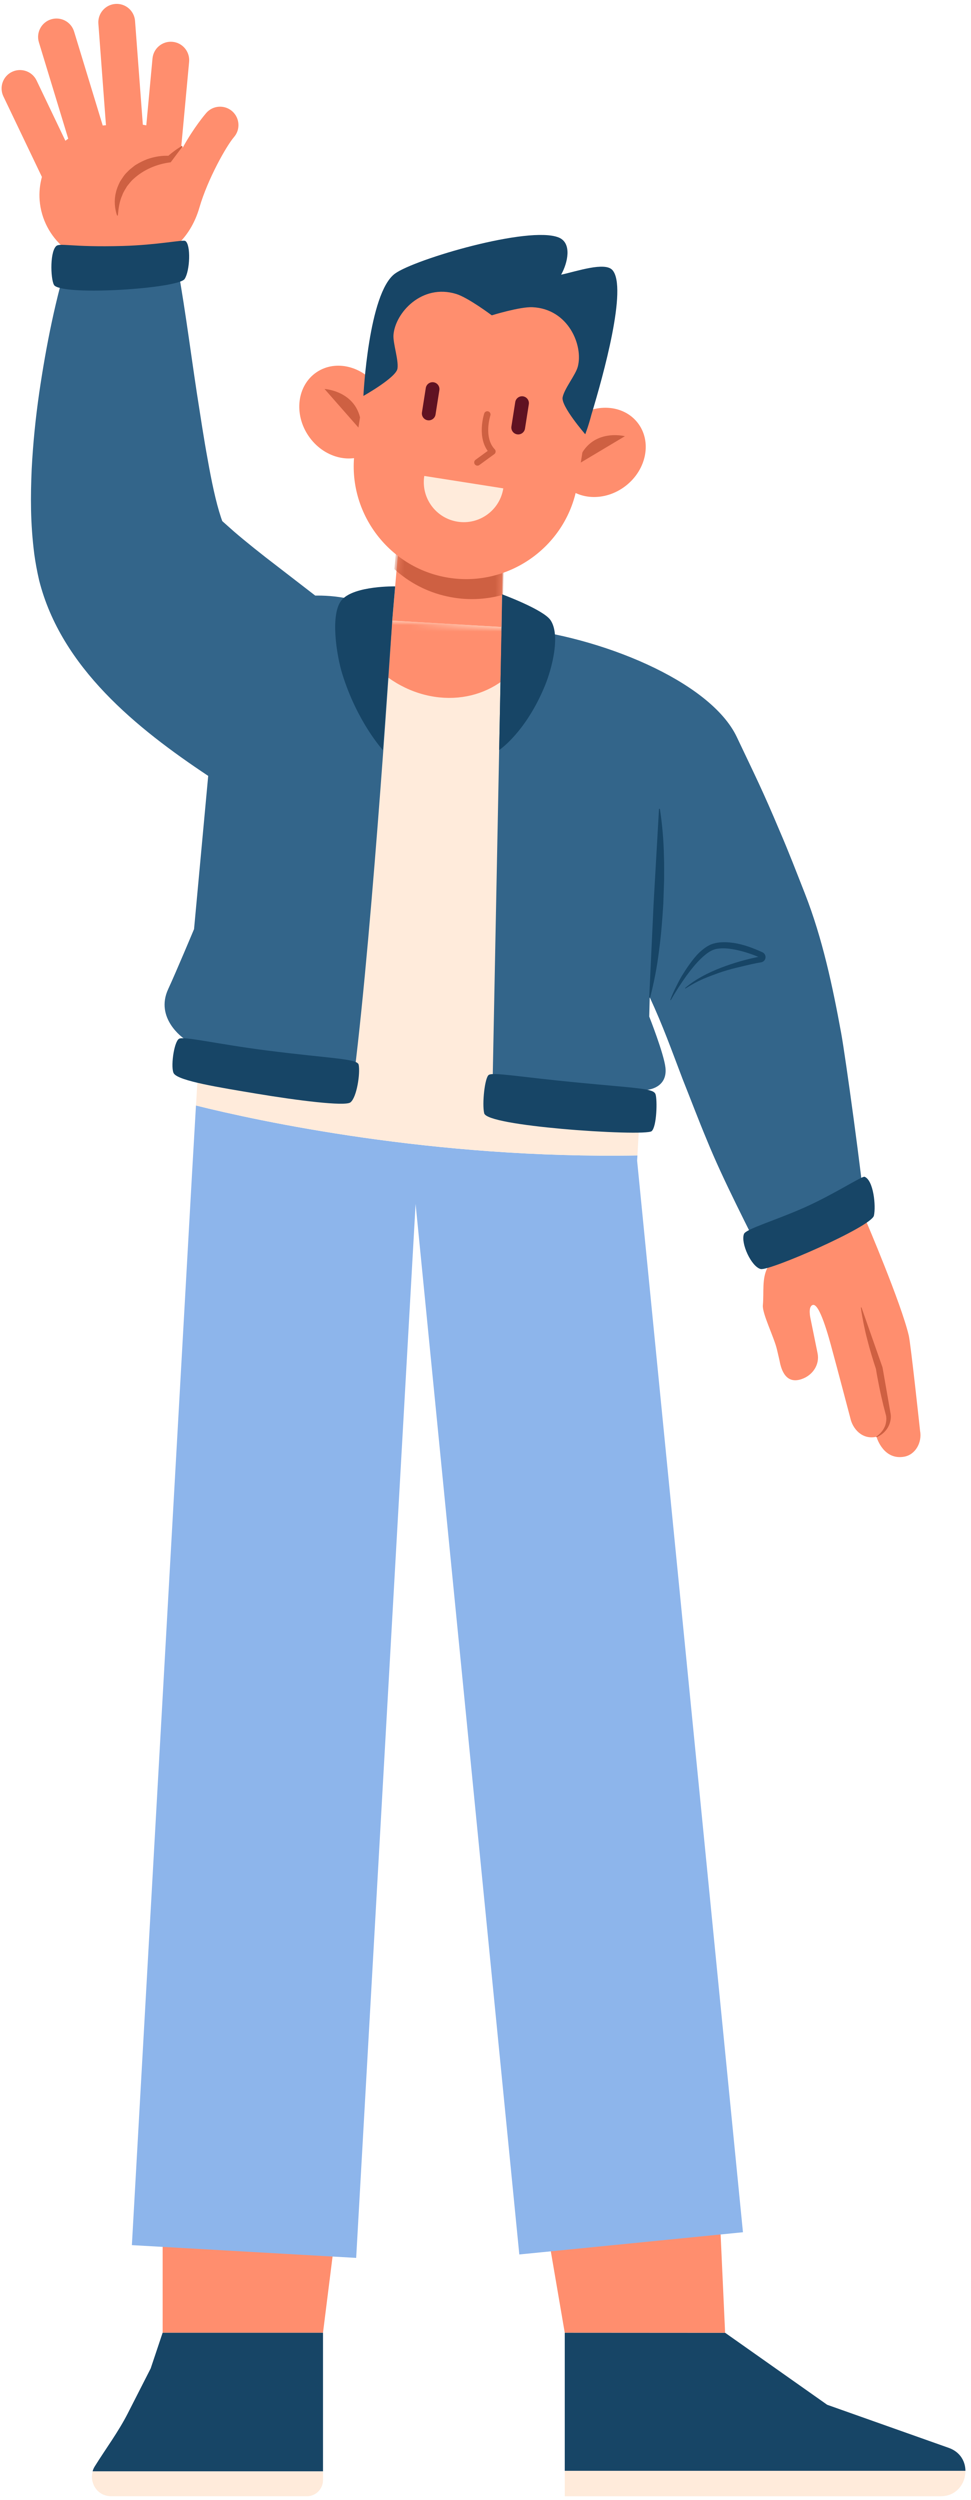 <svg width="150" height="386" viewBox="0 0 150 386" fill="none" xmlns="http://www.w3.org/2000/svg">
<path d="M77.484 96.804L60.591 95.822L62.031 79.06L77.744 79.972L77.484 96.804Z" fill="#FF8E6E"/>
<mask id="mask0_170_7524" style="mask-type:luminance" maskUnits="userSpaceOnUse" x="60" y="79" width="18" height="18">
<path d="M77.484 96.804L60.591 95.822L62.031 79.06L77.744 79.972L77.484 96.804Z" fill="white"/>
</mask>
<g mask="url(#mask0_170_7524)">
<path d="M78.003 79.337L77.704 91.839C74.95 92.602 71.979 92.736 69.008 92.066C65.882 91.375 63.139 89.89 60.921 87.868L61.798 78.399L78.003 79.337Z" fill="#CE6042"/>
</g>
<path d="M47.656 67.3C49.963 70.695 54.256 71.8 57.245 69.769C60.234 67.738 60.787 63.339 58.481 59.945C56.174 56.551 51.881 55.445 48.892 57.476C45.903 59.508 45.35 63.906 47.656 67.3Z" fill="#FF8E6E"/>
<path d="M50.133 60.053C50.133 60.053 56.01 60.395 55.824 66.53L50.133 60.053Z" fill="#CE6042"/>
<path d="M96.669 75.005C93.432 77.528 89.007 77.263 86.785 74.413C84.563 71.563 85.386 67.207 88.623 64.684C91.86 62.161 96.285 62.426 98.507 65.276C100.729 68.126 99.906 72.482 96.669 75.005Z" fill="#FF8E6E"/>
<path d="M96.536 67.347C96.536 67.347 90.837 65.87 89.132 71.765L96.536 67.347Z" fill="#CE6042"/>
<path d="M69.325 89.203C59.878 87.718 53.364 78.774 54.849 69.328L57.147 54.707C58.632 45.26 67.576 38.746 77.022 40.231C86.469 41.716 92.983 50.66 91.498 60.107L89.2 74.728C87.716 84.174 78.772 90.688 69.325 89.203Z" fill="#FF8E6E"/>
<path d="M66.067 64.888C65.49 64.797 65.092 64.251 65.183 63.674L65.775 59.905C65.866 59.328 66.412 58.93 66.989 59.021C67.566 59.112 67.964 59.658 67.873 60.235L67.281 64.004C67.19 64.581 66.644 64.978 66.067 64.888Z" fill="#601222"/>
<path d="M79.887 67.06C79.31 66.969 78.912 66.423 79.003 65.846L79.595 62.077C79.686 61.5 80.232 61.102 80.809 61.193C81.386 61.284 81.784 61.83 81.693 62.407L81.101 66.176C81.01 66.753 80.464 67.151 79.887 67.06Z" fill="#601222"/>
<path d="M75.278 63.991C75.278 63.991 74.082 67.625 76.064 69.711L73.755 71.394" stroke="#CE6042" stroke-miterlimit="10" stroke-linecap="round" stroke-linejoin="round"/>
<path d="M77.749 75.401C77.219 78.771 74.057 81.074 70.687 80.545C67.316 80.015 65.014 76.853 65.543 73.483L77.749 75.401Z" fill="#FFEBDB"/>
<path d="M94.618 41.708C93.462 40.375 89.091 41.894 86.684 42.409C87.703 40.6 88.41 37.514 86.301 36.664C81.706 34.813 64.048 40.02 61.008 42.249C56.914 45.251 56.138 61.129 56.138 61.129C56.138 61.129 61.202 58.286 61.401 56.912C61.6 55.538 60.682 53.001 60.786 51.691C61.052 48.319 65.145 43.749 70.478 45.386C72.331 45.955 75.969 48.686 75.969 48.686C75.969 48.686 80.315 47.341 82.251 47.43C87.824 47.687 90.137 53.369 89.251 56.634C88.906 57.902 87.187 59.982 86.912 61.342C86.636 62.702 90.409 67.046 90.409 67.046C90.409 67.046 90.879 65.871 91.366 64.007C93.225 57.884 96.956 44.402 94.618 41.708Z" fill="#174566"/>
<path d="M49.899 360.145V381.564H14.304C14.373 381.287 14.486 381.028 14.641 380.786C16.344 378.054 18.271 375.479 19.732 372.618C20.622 370.881 23.276 365.668 23.276 365.668L25.126 360.145H49.899Z" fill="#174566"/>
<path d="M49.899 381.563V382.904C49.899 384.287 48.784 385.401 47.41 385.401H17.208C15.402 385.401 14.33 384.053 14.209 382.626C14.183 382.272 14.209 381.909 14.304 381.563H49.899Z" fill="#FFEBDB"/>
<path d="M25.125 360.144V336.217L52.727 337.622L49.899 360.144H25.125Z" fill="#FF8E6E"/>
<path d="M87.243 360.145V381.478H149.141C149.132 380.043 148.354 378.6 146.643 377.96L127.782 371.278L112.016 360.162L87.243 360.145Z" fill="#174566"/>
<path d="M87.243 381.478V385.402H145.312C147.611 385.402 148.986 383.673 149.124 381.858C149.133 381.728 149.141 381.607 149.141 381.478H87.243Z" fill="#FFEBDB"/>
<path d="M87.24 360.144L83.143 336.217L110.984 337.622L112.016 360.161L87.24 360.144Z" fill="#FF8E6E"/>
<path d="M114.772 344.641L80.222 348.071L64.202 185.881L55.022 348.601L20.372 346.631L29.642 181.591L30.272 170.681C39.902 173.081 66.892 178.951 98.472 178.391L98.422 179.191L114.772 344.641Z" fill="#8DB5EB"/>
<path d="M120.024 208.355C120.257 209.333 120.414 210.037 120.414 210.037C120.573 210.813 121.075 213.847 123.8 212.935C125.541 212.358 126.676 210.685 126.289 208.886L125.243 203.741C125.163 203.382 124.815 201.821 125.496 201.496C126.567 200.967 128.052 206.522 128.584 208.519C129.181 210.676 131.362 218.958 131.362 218.958C131.702 220.549 133.16 222.34 135.408 221.825L135.411 221.839C135.473 222.115 136.55 225.46 139.675 224.904C141.445 224.589 142.468 222.672 142.132 220.906C142.132 220.906 140.693 207.497 140.39 206.205C139.219 201.217 133.79 188.516 133.79 188.516L118.567 195.707C117.672 197.445 118.038 199.39 117.846 201.521C117.726 202.794 119.594 206.494 120.024 208.355Z" fill="#FF8E6E"/>
<path d="M133.09 201.879L136.329 211.106L136.333 211.122L137.341 216.88L137.589 218.323C137.661 218.822 137.589 219.327 137.429 219.796C137.109 220.743 136.347 221.505 135.438 221.886C135.411 221.897 135.38 221.885 135.369 221.858C135.359 221.835 135.367 221.809 135.387 221.795L135.395 221.789C136.195 221.211 136.744 220.442 136.869 219.605C136.952 219.203 136.942 218.77 136.843 218.439L136.478 217.039C136.253 216.088 136.023 215.138 135.836 214.18C135.652 213.221 135.45 212.266 135.307 211.3L135.345 211.447C134.83 209.901 134.356 208.34 133.959 206.753C133.747 205.964 133.572 205.162 133.406 204.357C133.265 203.543 133.081 202.745 132.989 201.914L132.988 201.902C132.985 201.873 133.006 201.847 133.034 201.844C133.06 201.841 133.083 201.856 133.09 201.879Z" fill="#CE6042"/>
<path d="M1.859 11.091C3.278 10.418 4.977 11.015 5.651 12.425L10.101 21.731C10.246 21.614 10.396 21.517 10.539 21.408L6.007 6.529C5.551 5.029 6.399 3.437 7.899 2.981C9.408 2.528 10.991 3.373 11.447 4.873L15.872 19.385C15.918 19.379 15.956 19.37 16.003 19.363L16.368 19.336L15.196 3.652C15.078 2.091 16.256 0.724 17.816 0.606C19.385 0.49 20.744 1.666 20.862 3.226L22.066 19.258C22.245 19.293 22.419 19.318 22.598 19.353L23.557 9.029C23.7 7.461 25.084 6.314 26.643 6.455C28.219 6.6 29.356 7.99 29.215 9.55L28.013 22.502C28.091 22.584 28.166 22.683 28.244 22.765C29.942 19.68 31.727 17.593 31.851 17.453C32.878 16.263 34.672 16.14 35.862 17.166C37.041 18.199 37.175 19.987 36.14 21.175C35.002 22.49 32.094 27.604 30.8 32.066C29.401 36.889 25.808 40.16 21.012 40.541L17.688 40.799C11.787 41.266 6.592 36.82 6.122 30.928C6.026 29.678 6.162 28.466 6.472 27.315L0.524 14.882C-0.156 13.462 0.449 11.765 1.859 11.091Z" fill="#FF8E6E"/>
<path d="M18.06 33.221C17.71 32.138 17.605 30.931 17.897 29.752C18.022 29.158 18.267 28.591 18.544 28.033C18.887 27.524 19.203 26.967 19.667 26.549C19.879 26.318 20.11 26.113 20.355 25.926C20.597 25.735 20.828 25.524 21.099 25.382C21.622 25.062 22.17 24.804 22.725 24.581C23.872 24.187 24.993 23.988 26.245 24.058L25.589 24.412C25.971 24.083 26.345 23.748 26.759 23.443C27.157 23.127 27.593 22.838 28.05 22.567L28.074 22.553C28.108 22.532 28.153 22.544 28.173 22.578C28.188 22.604 28.186 22.636 28.169 22.658L26.393 25.026C26.376 25.049 26.351 25.062 26.325 25.066L26.318 25.067C24.237 25.325 22.2 26.185 20.659 27.595C20.259 27.936 19.948 28.359 19.619 28.767C19.357 29.219 19.053 29.652 18.882 30.152C18.443 31.113 18.307 32.175 18.211 33.225C18.207 33.265 18.171 33.295 18.131 33.291C18.101 33.288 18.077 33.268 18.068 33.241L18.06 33.221Z" fill="#CE6042"/>
<path d="M101.653 123.641L98.503 177.781L98.473 178.391C66.893 178.951 39.903 173.081 30.273 170.681L30.313 170.111L33.233 119.671C34.053 105.671 46.053 94.981 60.053 95.791L77.773 96.821C91.772 97.631 102.462 109.641 101.653 123.641Z" fill="#FFEBDB"/>
<mask id="mask1_170_7524" style="mask-type:luminance" maskUnits="userSpaceOnUse" x="30" y="95" width="72" height="84">
<path d="M101.653 123.641L98.503 177.781L98.473 178.391C66.893 178.951 39.903 173.081 30.273 170.681L30.313 170.111L33.233 119.671C34.053 105.671 46.053 94.981 60.053 95.791L77.773 96.821C91.772 97.631 102.462 109.641 101.653 123.641Z" fill="white"/>
</mask>
<g mask="url(#mask1_170_7524)">
<path d="M83.122 95.311C82.262 103.061 75.762 108.481 67.862 107.671C59.392 106.791 52.532 99.061 52.542 90.401L83.122 95.311Z" fill="#FF8E6E"/>
</g>
<path d="M32.162 119.793V119.792C32 119.683 32.08 119.737 32.162 119.793Z" fill="#174566"/>
<path d="M49.092 91.951H48.692C46.332 90.131 42.912 87.491 42.912 87.491C40.372 85.561 37.872 83.551 36.142 82.061L34.342 80.461C34.272 80.271 34.202 80.091 34.132 79.871C33.352 77.531 32.672 74.271 32.092 70.991C31.482 67.691 30.962 64.211 30.412 60.691C29.342 53.671 28.322 45.441 26.872 38.231L10.802 38.961C8.592 45.961 7.122 53.401 6.062 60.621C5.502 64.491 5.102 68.401 4.892 72.471C4.722 76.571 4.672 80.691 5.302 85.601C5.472 86.831 5.712 88.161 6.042 89.591C9.442 103.061 21.102 112.441 32.162 119.791C32.335 119.908 32.247 119.849 32.162 119.792L29.976 143.446C29.976 143.446 27.195 150.09 25.982 152.707C23.89 157.221 28.347 160.295 28.347 160.295L28.29 162.189L54.733 165.771C57.653 142.281 60.591 95.822 60.591 95.822C57.151 92.532 52.163 91.951 49.092 91.951Z" fill="#33658A"/>
<path d="M54.131 170.202C53.301 170.835 45.898 169.9 39.642 168.856C33.852 167.89 27.738 166.909 26.876 165.771C26.309 165.023 26.836 160.909 27.642 160.386C28.336 159.935 33.404 161.187 41.288 162.194C51.129 163.45 55.216 163.431 55.408 164.388C55.673 165.717 55.115 169.451 54.131 170.202Z" fill="#174566"/>
<path d="M61.045 90.533C61.045 90.533 54.865 90.409 52.87 92.544C50.909 94.643 52.02 101.29 52.87 104.033C55.184 111.504 59.149 115.807 59.149 115.807L60.59 95.822L61.045 90.533Z" fill="#174566"/>
<path d="M8.433 44.104C7.859 43.613 7.62 39.139 8.636 38.036C9.193 37.431 10.861 38.207 18.966 37.975C24.386 37.82 28.274 36.981 28.623 37.198C29.509 37.748 29.355 41.842 28.513 43.083C27.529 44.531 10.294 45.694 8.433 44.104Z" fill="#174566"/>
<path d="M133.792 188.511L118.572 195.711C115.562 189.541 111.742 182.281 109.192 176.001C107.882 172.871 106.692 169.711 105.442 166.581C103.682 161.961 102.418 158.397 100.368 153.967L100.294 156.95C100.294 156.95 102.573 162.707 102.801 164.851C103.136 168.011 100.016 168.255 100.016 168.255L99.972 170.037C89.618 169.503 76.089 167.58 76.089 167.58L77.484 96.805C77.644 96.815 78.112 96.854 79.113 96.932C92.653 98.202 109.713 105.152 113.813 113.772C116.753 119.972 117.783 121.972 120.453 128.312C121.823 131.472 123.053 134.682 124.363 138.012C127.043 144.862 128.623 152.262 129.953 159.552C130.572 162.921 133.172 181.651 133.792 188.511Z" fill="#33658A"/>
<path d="M77.562 91.758C77.562 91.758 83.926 94.101 85.046 95.747C86.608 98.042 85.273 103.212 84.179 105.868C81.201 113.1 77.109 115.806 77.109 115.806L77.483 96.803L77.562 91.758Z" fill="#174566"/>
<path d="M117.504 195.929C116.052 195.553 114.388 191.91 114.928 190.511C115.224 189.744 119.827 188.407 124.248 186.44C128.843 184.396 133.187 181.529 133.567 181.685C134.955 182.254 135.331 186.222 135.003 187.685C134.62 189.393 118.822 196.271 117.504 195.929Z" fill="#174566"/>
<path d="M100.293 153.962L100.972 139.445L101.8 124.936C101.802 124.895 101.838 124.864 101.878 124.866C101.914 124.868 101.942 124.895 101.947 124.929L101.949 124.944C102.318 127.388 102.525 129.825 102.566 132.252C102.622 133.468 102.582 134.678 102.59 135.891L102.469 139.523C102.318 141.94 102.138 144.356 101.809 146.765C101.516 149.175 101.06 151.577 100.442 153.97L100.438 153.984C100.428 154.024 100.387 154.048 100.348 154.037C100.314 154.029 100.292 153.997 100.293 153.962Z" fill="#174566"/>
<path d="M103.557 154.342C103.817 153.632 104.137 152.952 104.473 152.278C104.807 151.603 105.153 150.928 105.567 150.294C105.972 149.653 106.394 149.02 106.864 148.407C107.332 147.793 107.835 147.188 108.476 146.674C108.796 146.415 109.132 146.162 109.536 145.955C109.939 145.732 110.44 145.61 110.851 145.544C111.712 145.416 112.533 145.47 113.325 145.579C114.916 145.82 116.342 146.374 117.78 147.024C118.191 147.209 118.374 147.693 118.189 148.104C118.073 148.362 117.834 148.531 117.575 148.575C116.589 148.734 115.567 148.98 114.57 149.221C113.562 149.448 112.562 149.713 111.577 150.028C110.596 150.352 109.634 150.725 108.672 151.116C107.723 151.533 106.812 152.029 105.921 152.599L105.914 152.603C105.891 152.618 105.86 152.611 105.845 152.588C105.831 152.567 105.836 152.539 105.855 152.523C107.47 151.147 109.384 150.191 111.344 149.422C113.315 148.669 115.347 148.085 117.421 147.681L117.399 147.845C116.046 147.255 114.621 146.798 113.168 146.547C112.442 146.428 111.7 146.367 110.974 146.46C110.239 146.525 109.591 146.896 109.015 147.354C107.864 148.278 106.929 149.453 106.05 150.644C105.18 151.846 104.377 153.1 103.644 154.391C103.631 154.415 103.6 154.423 103.576 154.41C103.554 154.398 103.546 154.372 103.554 154.35L103.557 154.342Z" fill="#174566"/>
<path d="M100.671 174.64C100.174 175.086 93.183 174.864 86.74 174.282C80.692 173.735 75.035 172.893 74.797 171.881C74.453 170.423 74.887 166.344 75.51 165.954C76.211 165.515 80.398 166.287 88.837 167.101C98.712 168.054 100.961 168.025 101.27 168.952C101.556 169.813 101.465 173.928 100.671 174.64Z" fill="#174566"/>
</svg>
